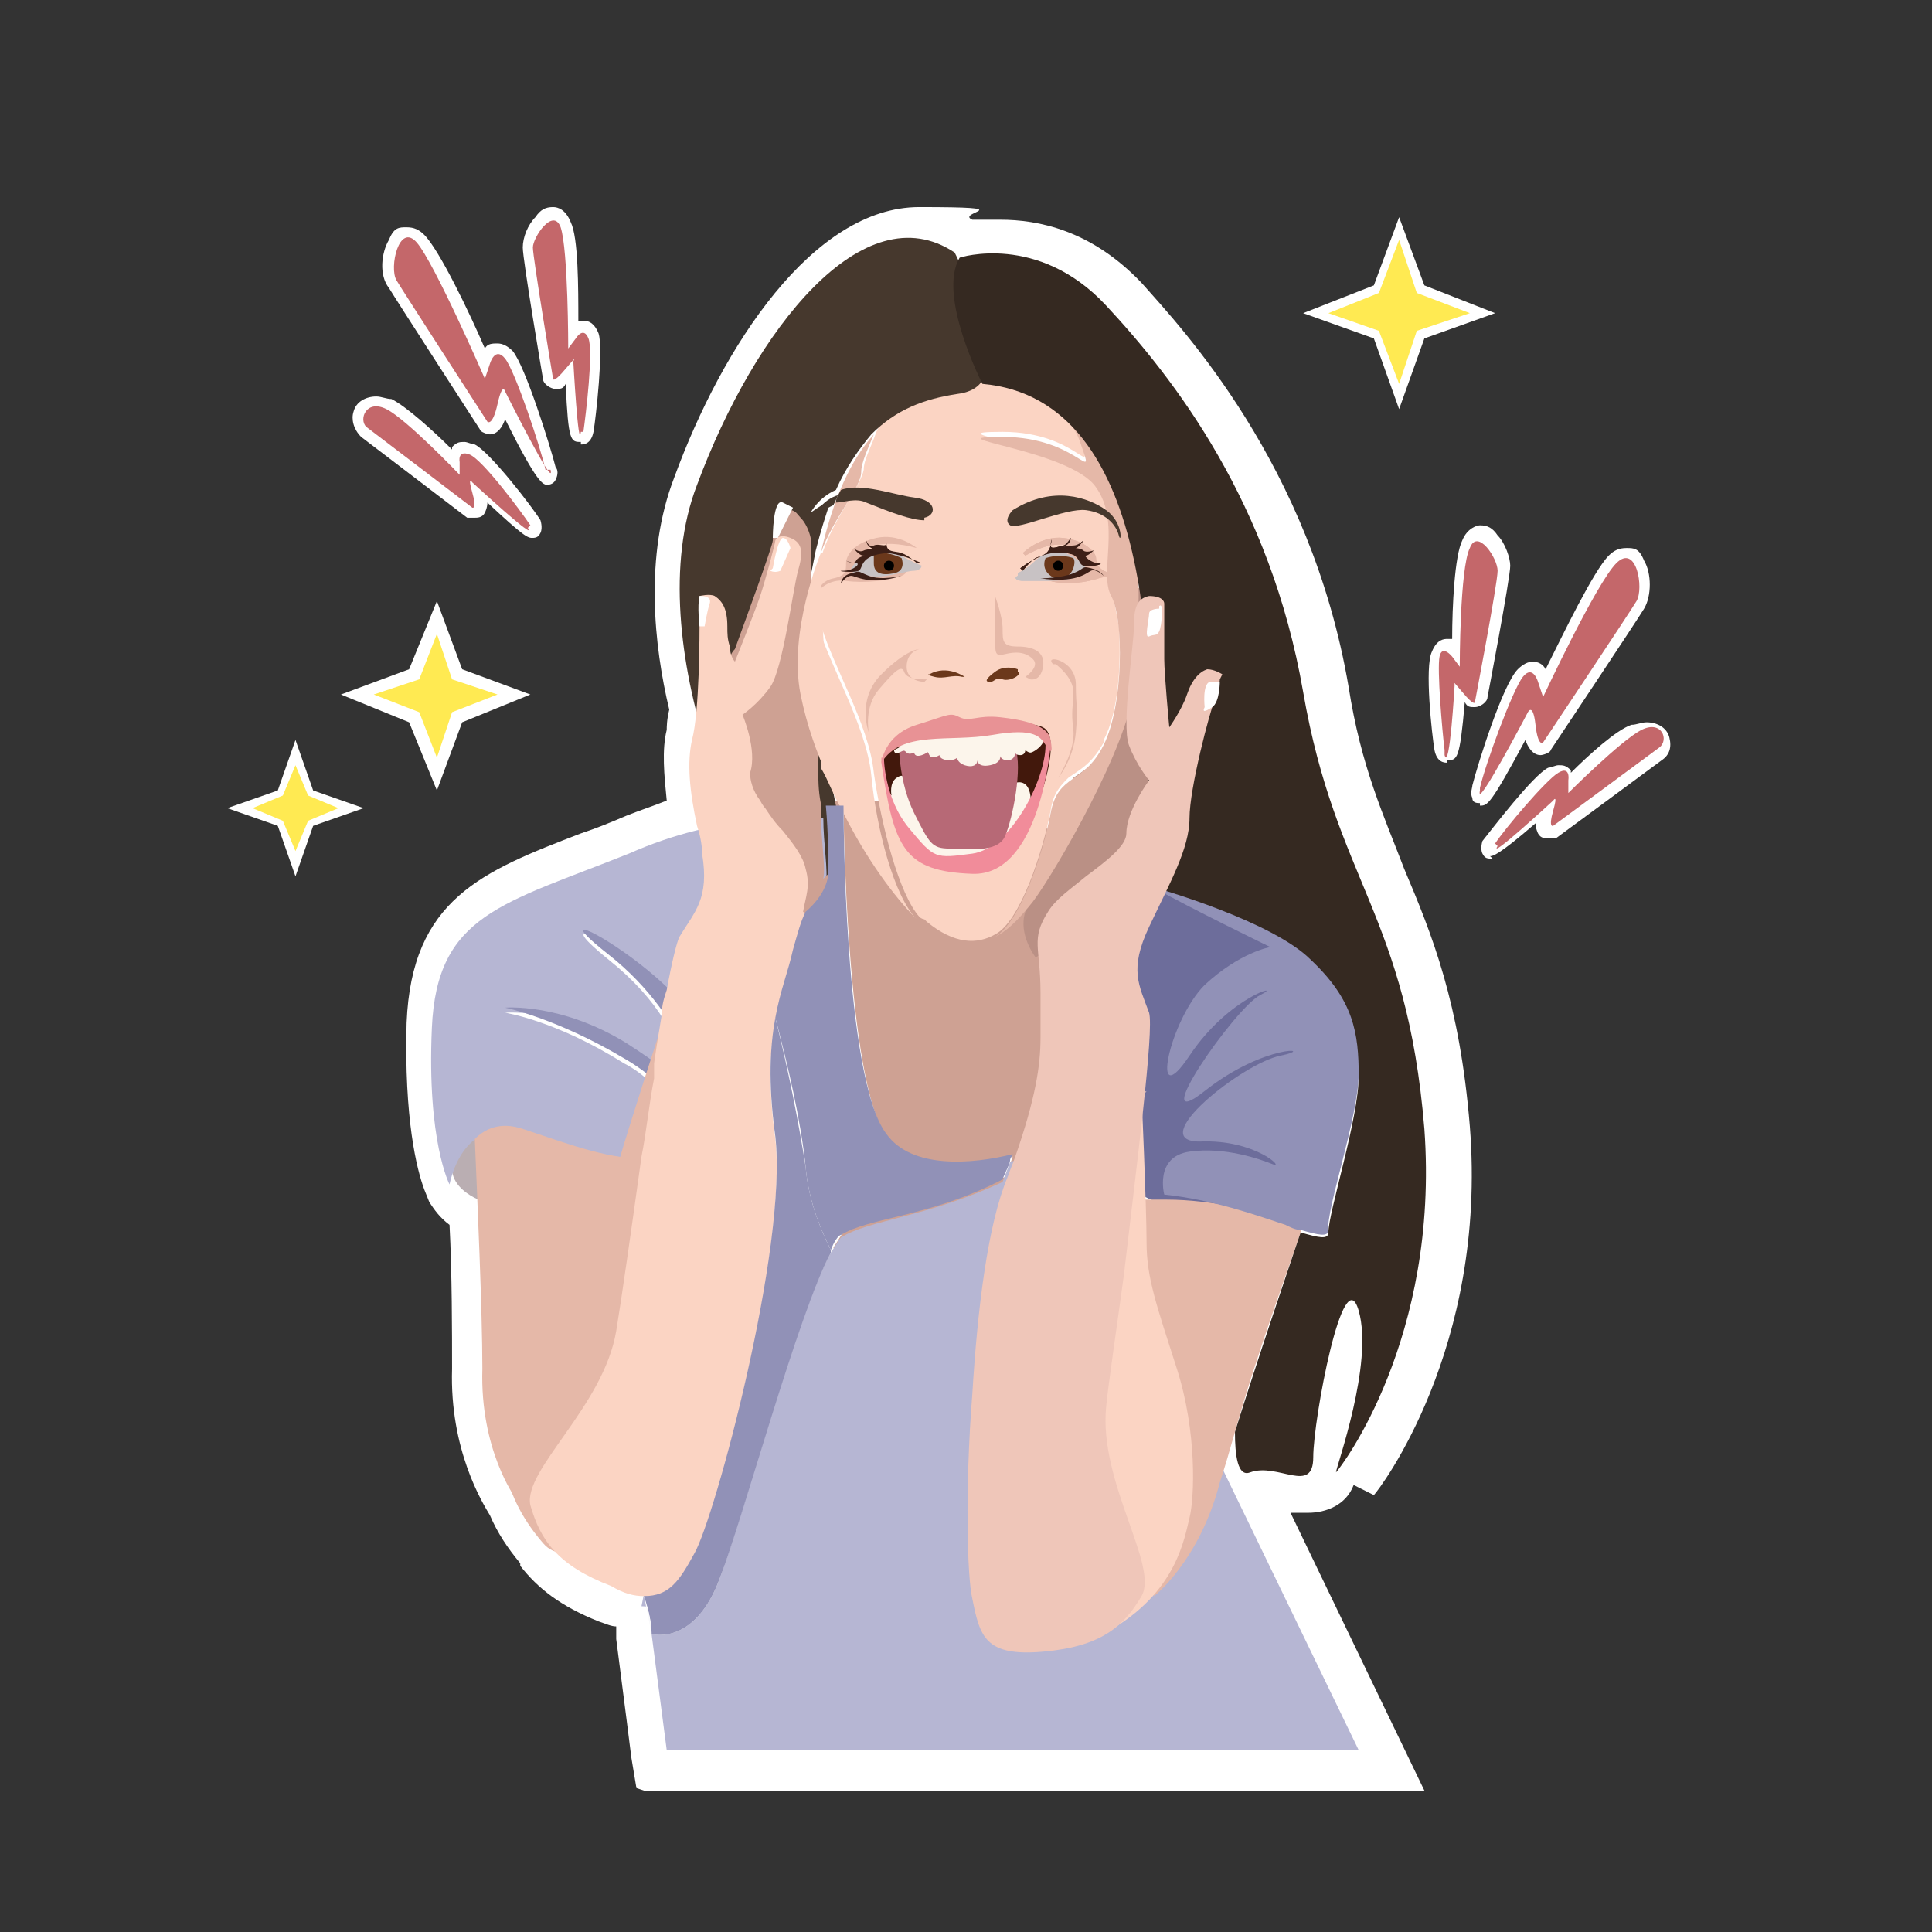 <?xml version="1.0" encoding="UTF-8"?>
<svg id="Livello_1" data-name="Livello 1" xmlns="http://www.w3.org/2000/svg" version="1.1" viewBox="0 0 76.5 76.5">
  <rect x="0" y="0" width="76.5" height="76.5" fill="#333333" stroke="none"/>
  <defs>
    <style>
      .cls-1 {
        fill: #baaeb2;
      }

      .cls-1, .cls-2, .cls-3, .cls-4, .cls-5, .cls-6, .cls-7, .cls-8, .cls-9, .cls-10, .cls-11, .cls-12, .cls-13, .cls-14, .cls-15, .cls-16, .cls-17, .cls-18, .cls-19, .cls-20, .cls-21, .cls-22, .cls-23, .cls-24 {
        stroke-width: 0px;
      }

      .cls-2 {
        fill: #efc6b9;
      }

      .cls-3 {
        fill: #6b381b;
      }

      .cls-4 {
        fill: #e89295;
      }

      .cls-5 {
        fill: #352921;
      }

      .cls-6 {
        fill: #fbd4c3;
      }

      .cls-7 {
        fill: #000;
      }

      .cls-8 {
        fill: #9191b7;
      }

      .cls-9 {
        fill: #e5b8a8;
      }

      .cls-10 {
        fill: #b76976;
      }

      .cls-11 {
        fill: #c4676a;
      }

      .cls-12 {
        fill: #c8c2c4;
      }

      .cls-13 {
        fill: #f9f9fb;
      }

      .cls-14 {
        fill: #46382d;
      }

      .cls-15 {
        fill: #3d1f17;
      }

      .cls-16 {
        fill: #42180c;
      }

      .cls-17 {
        fill: #6d6d9b;
      }

      .cls-18 {
        fill: #cea193;
      }

      .cls-19 {
        fill: #f18c9a;
      }

      .cls-20 {
        fill: #fcf5eb;
      }

      .cls-21 {
        fill: #ffea52;
      }

      .cls-22 {
        fill: #fff;
      }

      .cls-23 {
        fill: #b6b6d3;
      }

      .cls-24 {
        fill: #ba9085;
      }
    </style>
  </defs>
  <g>
    <path class="cls-22" d="M59.1,34c-.2,0-.3,0-.4-.2-.1-.2,0-.5,0-.5.4-.5,2-2.6,2.6-2.9.1,0,.3-.1.4-.1.2,0,.3,0,.5.2,0,0,0,0,0,.1.7-.7,1.8-1.7,2.4-1.9.2,0,.4-.1.6-.1.4,0,.8.2.9.6.1.4,0,.7-.3.9-.4.3-4.2,3.1-4.2,3.1,0,0-.2,0-.3,0-.1,0-.3,0-.4-.2,0,0-.1-.2-.1-.4-1.5,1.3-1.7,1.3-1.8,1.3Z"/>
    <g id="Tracciato_28-2" data-name="Tracciato 28-2">
      <path class="cls-11" d="M59.2,33.4c.4-.6,2-2.5,2.5-2.8s.4.3.4.3v.5c0,0,2.1-2.1,2.9-2.5s1.1.4.7.7c-.4.3-4.2,3.1-4.2,3.1,0,0-.2.1,0-.6s0-.4,0-.4c0,0-2.6,2.4-2.2,1.8Z"/>
    </g>
    <path class="cls-22" d="M57.3,30.2c-.1,0-.4,0-.5-.5-.1-.6-.4-3.3-.1-3.9.2-.5.5-.5.6-.5s.1,0,.2,0c0-1.3.1-3.3.4-3.9.2-.5.6-.6.7-.6.3,0,.5.1.7.4.3.3.5.9.5,1.2,0,.5-.9,5.2-.9,5.2,0,.2-.3.4-.5.4s-.3,0-.4-.2c-.2,2.3-.3,2.3-.7,2.3Z"/>
    <g id="Tracciato_29-2" data-name="Tracciato 29-2">
      <path class="cls-11" d="M57.2,29.7c-.1-.8-.3-3.2-.2-3.7s.5,0,.5,0l.3.4s0-3.9.4-4.7c.3-.8,1.1.4,1.1.9s-.9,5.2-.9,5.2c0,0,0,.2-.5-.4s-.3-.3-.3-.3c0,0-.2,3.5-.4,2.8Z"/>
    </g>
    <path class="cls-22" d="M58.6,31.8c-.1,0-.3,0-.3-.2-.1-.2,0-.4,0-.5.2-.8,1.2-4,1.8-4.6.2-.2.4-.3.6-.3s.4.1.5.3c.7-1.4,1.9-3.9,2.5-4.5.2-.2.4-.3.7-.3s.5,0,.7.5c.3.5.3,1.4,0,1.9-.3.5-3.7,5.6-3.7,5.6,0,.1-.3.2-.4.2-.3,0-.5-.3-.6-.6-1.4,2.6-1.5,2.6-1.8,2.6Z"/>
    <g id="Tracciato_30-2" data-name="Tracciato 30-2">
      <path class="cls-11" d="M58.6,31.2c.2-.9,1.3-3.9,1.7-4.4s.6.2.6.2l.2.6s2.1-4.5,2.9-5.3,1.1,1,.8,1.5-3.7,5.6-3.7,5.6c0,0-.2.2-.3-.7s-.3-.5-.3-.5c0,0-2.1,4-1.9,3.1Z"/>
    </g>
  </g>
  <g>
    <path class="cls-22" d="M21,21.3c.2,0,.3,0,.4-.2.1-.2,0-.5,0-.5-.3-.5-2-2.7-2.6-3-.1,0-.3-.1-.4-.1-.2,0-.3,0-.5.2,0,0,0,0,0,.1-.7-.7-1.8-1.7-2.4-2-.2,0-.4-.1-.6-.1-.4,0-.8.2-.9.6-.1.3,0,.7.3,1,.4.3,4.2,3.2,4.2,3.2,0,0,.2,0,.3,0,.1,0,.3,0,.4-.2,0,0,.1-.2.1-.4,1.5,1.4,1.6,1.4,1.8,1.4Z"/>
    <g id="Tracciato_28-2-2" data-name="Tracciato 28-2">
      <path class="cls-11" d="M21,20.8c-.4-.6-1.9-2.6-2.4-2.8s-.4.3-.4.3v.5s-2.1-2.2-2.9-2.6-1.1.4-.8.7c.4.3,4.2,3.2,4.2,3.2,0,0,.2.1,0-.6s0-.4,0-.4c0,0,2.6,2.4,2.2,1.8Z"/>
    </g>
    <path class="cls-22" d="M23,17.6c.1,0,.4,0,.5-.5.1-.6.4-3.3.2-3.9-.2-.5-.5-.5-.6-.5s-.1,0-.2,0c0-1.3,0-3.3-.3-3.9-.2-.5-.5-.6-.7-.6-.3,0-.5.1-.7.4-.3.3-.5.8-.5,1.2,0,.5.8,5.2.8,5.2,0,.2.3.4.5.4s.3,0,.4-.2c.1,2.3.2,2.3.6,2.3Z"/>
    <g id="Tracciato_29-2-2" data-name="Tracciato 29-2">
      <path class="cls-11" d="M23.1,17.1c.1-.7.4-3.2.2-3.7s-.5,0-.5,0l-.3.4s0-3.9-.3-4.8c-.3-.8-1.1.4-1.1.8s.8,5.2.8,5.2c0,0,0,.2.5-.4s.3-.3.3-.3c0,0,.2,3.6.3,2.8Z"/>
    </g>
    <path class="cls-22" d="M21.6,19.2c.1,0,.3,0,.4-.2.1-.2.1-.4,0-.5-.2-.8-1.2-4-1.7-4.6-.2-.2-.4-.3-.6-.3s-.4,0-.5.2c-.6-1.4-1.8-3.9-2.4-4.5-.2-.2-.4-.3-.7-.3s-.5,0-.7.5c-.3.5-.4,1.4,0,1.9.3.5,3.6,5.6,3.6,5.6,0,.1.3.2.4.2.3,0,.5-.3.6-.6,1.3,2.6,1.5,2.6,1.7,2.6Z"/>
    <g id="Tracciato_30-2-2" data-name="Tracciato 30-2">
      <path class="cls-11" d="M21.6,18.6c-.2-.9-1.2-3.9-1.6-4.4s-.6.2-.6.2l-.2.6s-2-4.6-2.7-5.4-1.1,1-.8,1.5,3.6,5.6,3.6,5.6c0,0,.2.2.4-.7s.3-.5.3-.5c0,0,2,4,1.8,3.1Z"/>
    </g>
  </g>
  <g>
    <polygon class="cls-22" points="54.4 13.4 51.6 12.4 54.4 11.3 55.4 8.6 56.4 11.3 59.2 12.4 56.4 13.4 55.4 16.2 54.4 13.4"/>
    <polygon class="cls-21" points="54.6 11.6 55.4 9.5 56.1 11.6 58.2 12.4 56.1 13.1 55.4 15.2 54.6 13.1 52.6 12.4 54.6 11.6"/>
  </g>
  <g>
    <polygon class="cls-22" points="16.2 28.6 13.5 27.5 16.2 26.5 17.3 23.8 18.3 26.5 21 27.5 18.3 28.6 17.3 31.3 16.2 28.6"/>
    <polygon class="cls-21" points="16.6 26.9 17.3 25.1 17.9 26.9 19.7 27.5 17.9 28.2 17.3 30 16.6 28.2 14.8 27.5 16.6 26.9"/>
  </g>
  <g>
    <polygon class="cls-22" points="11 32.7 9 32 11 31.3 11.7 29.3 12.4 31.3 14.4 32 12.4 32.7 11.7 34.7 11 32.7"/>
    <polygon class="cls-21" points="11.2 31.5 11.7 30.3 12.2 31.5 13.4 32 12.2 32.5 11.7 33.7 11.2 32.5 10 32 11.2 31.5"/>
  </g>
  <path class="cls-22" d="M25.2,70.8l-.2-1.2c0,0-.3-2.4-.6-4.7,0-.1,0-.3,0-.5-.2,0-.4-.1-.7-.2-1.5-.6-2.4-1.3-3.1-2.2h0s0-.1,0-.1c-.5-.6-.9-1.2-1.2-1.9-.3-.5-1.6-2.6-1.5-5.8,0-1.4,0-3.8-.1-5.7-.4-.3-.6-.6-.8-.9h0s-.2-.5-.2-.5h0c-.3-.8-.8-2.8-.7-6.6.2-4.9,3-6,6.9-7.5.6-.2,1.1-.4,1.8-.7.5-.2,1.1-.4,1.6-.6-.1-1-.2-2,0-2.8,0-.1,0-.4.1-.8-.6-2.5-1-6.1.2-9.2,1.9-5.2,5.5-10.7,9.7-10.7s1.4.2,2.1.5c.3,0,.6,0,1.1,0,1.5,0,3.6.4,5.6,2.5,1.6,1.8,6.7,7.2,8.2,16,.5,3.2,1.4,5.1,2.2,7.2,1.1,2.6,2.2,5.3,2.6,10.2.7,8.8-3.6,14.4-3.8,14.6l-.8-.4c-.3.8-1.1,1.1-1.8,1.1s-.5,0-.7,0l5.3,11h-30.9Z"/>
  <g>
    <path class="cls-1" d="M18.9,43.7s-1.4,2-.9,3,2.4,1.2,2.4,1.2c0,0,.5-6.2-1.5-4.3Z"/>
    <path class="cls-18" d="M43.7,40c-.2,1-.5,2.3-.9,3.7,0,0,0,0,0,0,0,0,0,0,0,0,0,0,0,.1,0,.2,0,0,0,0,0,0-.2.7-.4,1.5-.7,2.3-1.4,4.6-3.1,9.4-3.1,9.4,0,0-.2-.1-.6-.4-1.2-.8-3.9-2.8-5.4-5.8.2-.3.3-.5.4-.6,1.1-.7,3.4-.8,6.4-2.2.1-.3.2-.5.3-.8-1.6.4-3.9.6-5-.8-1.6-2.2-1.7-13-1.7-13,0,0-.2,0-.7,0,0,1,.2,2.1.1,2.6,0,.9-.9,1.6-.9,1.6-.1.4-.3.8-.5,1.5-.2.9-.5,1.6-.7,2.7-.2-.7-.4-1.4-.5-2.1-.5-2.1-1-4-1.1-5.1h0c0-.3,0-.6,0-.8,0-.2.1-.3.3-.3.2,0,.5-.1.9-.2h0c.7-.1,1.6-.2,2.4-.2.9,0,1.6,0,1.6,0l6.6.4s1,1.1,1.8,2.8c.7,1.4,1.2,3.2.9,5.2Z"/>
    <path class="cls-6" d="M43.7,29.4c-.5.9-1,1.1-1.4,1.4-.3.3-.6.6-.7,1.3-.3,1.6-1.2,4.4-2.2,4.9,0,0,0,0,0,0,0,0,0,0,0,0-.7.4-1.6.4-2.7-.5,0,0,0,0-.1-.1,0,0-.1,0-.2-.1h0c-.8-.9-1.5-3.6-1.8-5.7-.2-2-1.7-4.3-2.2-6.2,0-.3-.1-.5-.1-.8,0-.3,0-.5,0-.8,0-.3.2-.6.3-1,.5-1.4,1.5-2.6,1.6-3.2,0-.4.3-.9.5-1.5.3-.6.6-1.2.6-1.3h0c1.3-1.2,2.3-1.4,2.3-1.4.5,0,1-.1,1.5,0,.2,0,.4,0,.6,0,0,0,2.6,1.3,3.1,3,.5,1.7-.1-.3-3.1-.3s2.6.5,3.7,2c1,1.5.2,3.4.6,4.3.1.3.2.8.3,1.4.1,1.4,0,3.4-.6,4.5Z"/>
    <path class="cls-14" d="M39.1,14.5c-.1.6-.4,1-1.2,1.1-1.3.2-2.4.6-3.4,1.6-.5.6-1,1.3-1.4,2.2-.7.3-1,.9-1,.9,0,0,.4-.3.8-.5-.2.6-.4,1.2-.6,2-.1.5-.2,1.1-.4,1.7-1,6.1.7,6.1,1,7.2,0,.2.1.7.2,1.2h0c.1,1.8,0,4.8-1.4,4.2-2-.8-6.5-10.7-4.1-16.9,2.3-6.2,6.6-11.6,10.2-9.2,0,0,1.4,2.7,1.2,4.3Z"/>
    <path class="cls-23" d="M25.5,63.1h0c-.7-2.9-2.4-7.4-2.4-7.4,0,0,2.9-3.3,5-6.3h0c.6-.9,1.1-1.7,1.5-2.4.4-.8.7-1.5.7-2,0-.9-.3-2.3-.7-3.5-.6-1.9-1.2-3.4-.9-1.9.3,1.5.4,3.3.4,4.4,0,.7,0,1.2,0,1.2,0,0,0-.2-.1-.6-.2-.8-.6-2.4-1.4-3.9-.2-.5-.6-1-1.1-1.4-1.9-1.9-5-3.4-2.4-1.3,1,.8,1.7,1.6,2.2,2.4,1.3,1.8,1.5,3.5,1.6,3.6,0,0-.5-.7-1.9-1.7-.3-.2-.7-.5-1.2-.8-2.5-1.6-4.8-1.4-4.8-1.4,0,0,2,.3,4.7,2,.4.2.8.5,1.1.8,1.3,1.1,2.3,2.5,2.8,3.3h0c0,0,0,.1.1.2.2.3.3.4.3.5,0,0,0,0,0,0,0,0-.2-.1-.5-.2-.6-.2-1.6-.6-2.6-.7,0,0-.1,0-.2,0-.1,0-.3,0-.4,0-1.5,0-2.8-.5-4.7-1.2-.8-.3-1.4,0-1.9.4-.7.6-.9,1.7-.9,1.7,0,0-.9-1.7-.7-6.2.2-4.5,2.8-4.9,7.8-6.9.9-.4,1.8-.7,2.6-.9.4-.1.8-.2,1.1-.3.1,0,.3,0,.4,0,.5,0,.9-.2,1.3-.2.3,0,.6,0,.9,0h0c.6,0,1,0,1.4,0,0,1,.2,2.1.1,2.6,0,.9-.9,1.6-.9,1.6-.1.4-.3.8-.5,1.5-.2.9-.5,1.6-.7,2.7s-.3,2.5,0,4.7c.5,4.4-2.4,15.1-3.2,16.5-.6,1-.9,1.7-2,1.6Z"/>
    <path class="cls-23" d="M53.8,69.3h-27.4s-.3-2.3-.6-4.6c0,0,1.7.5,2.7-2.2.9-2.4,3.1-10.6,4.4-12.9.2-.3.3-.5.4-.6,1.1-.7,3.4-.8,6.4-2.2.1-.3.2-.5.3-.8h0c.9-.2,1.5-.4,1.5-.4h0s.5.8.5.8l2.3,4.2,3.4,6.1,6.1,12.6Z"/>
    <path class="cls-17" d="M50.8,50l-6.7-3.2.3-11s.2-1.3,2.9,0,4.2,1.4,4.4,2.6-.8,11.5-.8,11.5Z"/>
    <path class="cls-9" d="M51.6,48.4s0,.1-.1.4c-.4,1.2-1.8,5-2.6,7.9-.2.7-.4,1.4-.6,2-.8,3.1-2.6,4.5-2.6,4.5,0,0-3.4-15.1-.9-15.7.2,0,.3,0,.5,0,0,0,.1,0,.2,0,.2,0,.5,0,.7,0h0c1.8,0,3.8.5,4.9.8.4.1.7.2.7.2Z"/>
    <path class="cls-8" d="M53.8,42.5c0,1.7-1.3,5.4-1.2,6.2,0,.3-.4.2-1.1,0-.2,0-.4-.1-.6-.2-1.2-.4-2.9-1-4.8-1.2h0s-.4-1.5,1-1.7c1.4-.2,2.8.3,3.3.5.5.2-.7-1-2.9-.9-2.2,0,1.7-3.1,3.2-3.4,1.5-.3-.6-.5-3,1.4s1.2-3.3,2.2-3.8c1-.5-1.2,0-2.8,2.4-1.6,2.4-.8-1.4.6-2.8,1.4-1.3,2.6-1.5,2.6-1.5,0,0-3.1-1.5-4.7-2.4-.2,0-.3-.2-.4-.2,0,0,0,0-.1,0,0,0,0,0,.1,0,.8.2,5.2,1.5,6.7,3,1.7,1.6,2,2.9,1.9,4.6Z"/>
    <path class="cls-24" d="M46.6,28.9s-.4,5.4-2.2,6.9c-1.8,1.5-3.4,2.1-3.4,2.1,0,0-.7-.9-.4-1.8.2-.9,1.6-4.5,1.6-4.5l.3-.8c.4-.3.9-.5,1.4-1.4.6-1.1.7-3.1.6-4.5l.5-1.5s.5-.8,1.1-.8c.6,0,.4,1.1.4,1.3,0,.3.3,5,.3,5Z"/>
    <path class="cls-16" d="M36.6,28.9s-1.5.5-1.6,1.1.2,1.9.8,2.7,2.8,1,2.9,1,2.2-1.6,2.3-1.7,1.1-2.8.3-3.2-4.6,0-4.6,0Z"/>
    <path class="cls-9" d="M34.6,17.2c-.2.5-.5,1.1-.5,1.5,0,.6-1.1,1.8-1.6,3.2.5-2.2,1.2-3.7,2.1-4.7Z"/>
    <path class="cls-6" d="M33.3,32h0c-.3-.5-.5-1.1-.8-1.6,0-.4,0-.6,0-.6l-.2-5.3c.5,1.8,2,4.2,2.2,6.2.2,2.1.9,4.8,1.8,5.7-.9-.9-2-2.4-2.9-4.2Z"/>
    <path class="cls-9" d="M44.9,27.2c-.2,2.3-3.1,7.3-4,8.5-.4.5-.9,1.1-1.5,1.4,0,0,0,0,0,0,1-.6,1.9-3.3,2.2-4.9.3-1.6,1.3-1.1,2.1-2.7.8-1.6.8-5,.3-5.9-.5-.9.4-2.9-.6-4.3-1-1.5-6.7-2-3.7-2s3.7,2,3.1.3c-.5-1.7-3.1-3-3.1-3,1.9.3,3.6,1.3,4.5,3.4,1.2,2.9.9,7,.7,9.3Z"/>
    <path class="cls-20" d="M35.3,31.5s-.1-.5.2-.7.3,0,.4.2,1,1.9,2.2,2,2.1-2,2.1-2c0,0,.5-.2.6.5s-.9,2-1.6,2.3-2,.3-2.7-.1-1.3-2.3-1.3-2.3Z"/>
    <path class="cls-19" d="M35,30s0,1.6,1,2.8,1,1.2,2.5,1,2.9-2.9,2.9-4.3h.2c0,0-.4,5.2-3.1,5.1s-3.1-1-3.6-4.4v-.2Z"/>
    <path class="cls-10" d="M35.6,29.6s0,1.4.6,2.6.7,1.4,1.4,1.4,1.9.2,2.2-.5.7-2.7.4-3.5-4.6-1-4.6,0Z"/>
    <path class="cls-20" d="M35.4,29.7s0,.2.2.1.2-.1.3,0,.3,0,.3,0c0,0,0,.2.3.1s.2-.2.3,0,.4,0,.4,0c0,0,0,.2.4.2,0,0,.2,0,.3-.1,0,0,0,.2.3.3s.5,0,.5-.2c0,0,0,.3.5.2s.4-.4.4-.4c0,0,0,.2.3.2s.3-.3.3-.3c0,0,0,.1.2.1s.2-.2.2-.2c0,0,.1.1.2.1s.4-.2.5-.4,0-.4,0-.4c0,0-.4-.3-1.1-.3s-4,0-4.6.9Z"/>
    <path class="cls-4" d="M34.9,30.2s.1-1.1,1.4-1.5,1.3-.5,1.7-.3.7-.1,1.6,0,1.9.3,2,.9,0,.5-.2.2-.4-.7-2.1-.4-3.6-.2-4.4,1.1Z"/>
    <path class="cls-9" d="M36.6,27s-.7,0-.7-.6.5-.7.5-.7c0,0-.5,0-1.5,1s-.5,2.3-.5,2.3c0,0-.2-1,.4-1.7s.9-1,1-.7.6.3.9.3Z"/>
    <path class="cls-9" d="M40.6,26.8s.6-.4.3-.7-.7-.3-1.1-.2-.4,0-.4-.7,0-1.6,0-1.6c0,0,.3.8.3,1.3s0,.7.6.7,1.1.2,1,.8-.5.5-.5.5Z"/>
    <path class="cls-9" d="M41.8,26.3s.7.5.7,1.1-.1.7,0,1.5-.6,1.9-.6,1.9c0,0,.6-.7.7-1.8s0-.9,0-1.9-1.3-1.2-.9-.8Z"/>
    <path class="cls-3" d="M40.3,26.5s-.5-.2-.9.1-.4.4-.2.4.2-.2.5-.1.8-.2.6-.3Z"/>
    <path class="cls-3" d="M38.2,26.8s-.7-.5-1.4-.1c0,0-.2,0,.2.1s.7-.1,1.1,0Z"/>
    <path class="cls-14" d="M40.1,20.2s-.4.4-.1.6,2.2-.7,3-.6,1.2.6,1.3,1,.2-.5-.5-1-2.1-1-3.7,0Z"/>
    <path class="cls-14" d="M33.2,19.5c0,.1-.1.3-.2.5-.4.2-.8.4-.8.5,0,0,.3-.7,1-.9Z"/>
    <path class="cls-14" d="M36.6,20.6c-.5,0-1.3-.3-2.3-.7-.4-.2-.9,0-1.2,0,0-.2.1-.3.2-.5,0,0,0,0,0,0,.8-.3,2.1.2,2.9.3.9.1.9.7.4.8Z"/>
    <g>
      <path class="cls-9" d="M40.5,21.9s.7-.7,1.6-.6,1.3.6,1.3.8.1.5.6.6.6.4.6.4c0,0-.5-.4-1.1-.2s-1.6.3-2.2,0,0-.8,0-.8c0,0,1-.3,1.3-.1s.2-.3-.3-.4-1,0-1.7.4Z"/>
      <path class="cls-12" d="M40.3,22.7s.4-.2.7-.5.9-.5,1.4-.2.6.4.6.6-.7.4-1.4.4-.9,0-1.1,0-.4-.1-.2-.2Z"/>
      <path class="cls-3" d="M41.4,22.1s-.2.4.2.7.8,0,.9-.3,0-.4,0-.4c0,0-.5-.2-1.1,0Z"/>
      <circle class="cls-7" cx="41.9" cy="22.4" r=".2"/>
      <circle class="cls-22" cx="41.7" cy="22.3" r="0"/>
      <path class="cls-15" d="M41.2,22.9s.8,0,1.3-.2.3-.3.7-.2.5.3.5.3c0,0-.3-.3-.5-.2s-.6.5-2,.3Z"/>
      <path class="cls-15" d="M40.5,22.6s.3-.4.5-.5.5-.1.6-.5,0-.2,0,0,.4,0,.5,0,.3-.3.3-.3c0,0,0,.2-.2.3s.1,0,.3,0,.4-.2.4-.2c0,0-.2.3-.3.3s.2,0,.3.1.4,0,.4,0c0,0-.2.2-.3.2s.2.3.5.3-.3.2-.6.1,0-.6-1.2-.5c0,0-.5,0-1.3.6Z"/>
    </g>
    <path class="cls-6" d="M45.2,43.3s.2,4.5.2,5.9.4,2.5,1.2,5,.7,5.1.5,5.9-.5,2.8-2.9,4.3-4.6-7.1-2.1-13.7,3.3-7.5,3.3-7.5Z"/>
    <path class="cls-8" d="M30.3,45c0,.5-.2,1.2-.7,2l-.5-.3s0,0,0,0c0-.2-.1-.3-.3-.5-.6-.9-2-3.1-4.1-4.3-2.7-1.6-4.7-2-4.7-2,0,0,2.2-.2,4.8,1.4,2.5,1.6,3.1,2.5,3.1,2.5,0,0-.5-3.4-3.8-6-3.3-2.6,2.4.5,3.5,2.8,1.1,2.3,1.5,4.6,1.5,4.6,0,0,0-3.2-.5-5.6-.5-2.4,1.5,2.9,1.6,5.4Z"/>
    <path class="cls-9" d="M26,45.9c-.3,3.8-5.6,13.4-5.6,13.4,0,0-1.4-1.9-1.3-5.1,0-2.3-.2-6.7-.3-9.1.4-.4,1-.7,1.9-.4,2.1.7,3.4,1.2,5.1,1.2s.1,0,.2,0Z"/>
    <path class="cls-18" d="M32.8,34.6c0,.9-.9,1.6-.9,1.6,0,0-.5-.4-1.2-1.1-.5-.5-1-1.1-1.6-1.9,0,0,0,0,0,0h0c-.1-.2-.2-.4-.3-.7-.7-2.3.1-6.4.1-6.4,0,0,0-.2.2-.4.4-1.1,1.5-4.1,1.5-4.3,0-.3.2-1.4.7-1.2.2,0,.3.2.4.3.3.3.4.8.4.8v1.7c0,0,.1,1.6.1,1.6l.2,5.3s0,.2,0,.6c0,.3,0,.8.1,1.3,0,0,0,.1,0,.2,0,0,0,.1,0,.2,0,1,.2,2.1.1,2.6Z"/>
    <path class="cls-9" d="M26.3,40.3s-1.4,4.3-1.8,5.7-1,2.3-2.5,4.5-2.1,4.7-2.1,5.6-.3,2.8,1.6,5,6.4-5.6,5.8-12.6c-.6-7-1.1-8.1-1.1-8.1Z"/>
    <path class="cls-6" d="M31.9,36.2c-.1.4-.3.8-.5,1.5-.2.9-.5,1.6-.7,2.7s-.3,2.5,0,4.7c.5,4.4-2.4,15.1-3.2,16.5-.6,1-.9,1.7-2,1.6h0c-.4,0-.8-.1-1.3-.4-2.1-.8-2.8-1.8-3.2-3.2-.3-1.4,2.9-3.9,3.4-6.9.2-1.2.6-4,1-6.9.2-1,.3-2.1.5-3.1,0-.2,0-.4,0-.6.1-.7.2-1.3.3-1.9,0-.4.1-.7.2-1,.2-1.1.4-1.9.5-2.1.6-1,1.2-1.5.9-3.3,0-.4-.1-.8-.2-1.1-.3-1.4-.4-2.5-.2-3.4.3-1.1.3-4.2.3-4.8,0-.5,0-.9,0-.9,0,0,.4-.1.6,0,.3.2.5.5.5,1.2,0,.3,0,.5.1.8,0,.4.2.6.2.6,0,0,.8-2,1-2.6.2-.6.6-2.1.6-2.2,0,0,.1-.3.6-.1.5.2.5.6.3,1.3-.2.7-.6,3.9-1.1,4.6-.5.7-1.1,1.1-1.1,1.1,0,0,.6,1.4.3,2.3,0,.3.1.7.4,1.1h0c0,0,.1.2.2.3.2.3.4.6.7.9.4.5.8,1,.9,1.5.2.7,0,1.1-.1,1.7Z"/>
    <path class="cls-5" d="M52.9,58.3c0-.2,1.5-4.3.9-6.4-.6-2.1-1.8,4.3-1.8,5.8s-1.4.2-2.5.6c-.5.2-.6-.7-.6-1.6.9-2.9,2.2-6.7,2.6-7.9.7.2,1.1.3,1.1,0,0-.8,1.2-4.5,1.2-6.2,0-1.7-.2-3-1.9-4.6-1.5-1.5-5.9-2.8-6.7-3,.8-8.4.5-19.2-6.3-19.8,0,0-1.8-3.5-.9-5,0,0,3.1-1,5.8,1.9,2.7,2.9,6.5,7.8,7.8,15.3,1.3,7.5,4.1,8.8,4.8,17.3.6,8.3-3.3,13.4-3.5,13.6Z"/>
    <g>
      <path class="cls-9" d="M36.3,21.7s-.7-.6-1.6-.4-1.2.7-1.2,1,0,.5-.5.6-.6.5-.6.5c0,0,.4-.5,1.1-.4s1.7,0,2.2-.2,0-.8,0-.8c0,0-1-.2-1.3,0s-.2-.3.2-.4,1-.1,1.7.1Z"/>
      <path class="cls-12" d="M36.5,22.4s-.5-.2-.8-.4-1-.4-1.5,0-.5.5-.5.6.8.3,1.4.2.9-.2,1.1-.2.4-.2.2-.2Z"/>
      <path class="cls-3" d="M35.7,22.1s.2.5-.3.6-.8,0-.8-.4,0-.4,0-.4c0,0,.5-.1,1.1.2Z"/>
      <circle class="cls-7" cx="35.2" cy="22.4" r=".2"/>
      <circle class="cls-22" cx="35.4" cy="22.2" r="0"/>
      <path class="cls-15" d="M35.7,22.8s-.8.2-1.3,0-.3-.2-.7-.1-.4.4-.4.4c0,0,.2-.3.4-.3s.7.4,2,0Z"/>
      <path class="cls-15" d="M36.3,22.3s-.3-.3-.6-.4-.6,0-.6-.4,0-.2,0,0-.3,0-.5.1-.3-.2-.3-.2c0,0,0,.2.2.3s-.1,0-.3.1-.4-.1-.4-.1c0,0,.2.3.4.3s-.2,0-.3.2-.4,0-.4,0c0,0,.2.1.4.1s-.1.3-.5.3.4.1.6,0,0-.6,1.1-.7c0,0,.5,0,1.4.4Z"/>
    </g>
    <path class="cls-2" d="M48.3,26.9s0,.3-.2.8c-.2.5-1,3.5-1,4.7s-.8,2.6-1.6,4.3c-.8,1.7-.4,2.3,0,3.4.2.7-.5,6.1-1,10.4-.3,2.2-.6,4.2-.7,5.2-.3,3,2.1,6.3,1.4,7.5-.7,1.2-1.6,2-3.9,2.2-2.3.2-2.5-.6-2.8-2.1-.2-.8-.3-4.3,0-8.1.2-3.3.6-6.7,1.4-8.6.1-.3.2-.5.3-.8h0c.8-2.3,1-3.6,1-4.7,0-.6,0-1.2,0-1.8,0-1.8-.4-2.1.3-3.2.3-.5.9-.9,1.5-1.4.8-.6,1.6-1.2,1.6-1.7,0-.9.9-2.1.9-2.1,0,0-.5-.6-.8-1.4-.3-.8.2-4,.2-4.7s.1-1.1.6-1.2c.5,0,.6.2.6.3s0,1.6,0,2.2c0,.6.2,2.7.2,2.7,0,0,.5-.7.7-1.3.2-.6.5-.9.8-1,.3,0,.6.2.6.2Z"/>
    <path class="cls-22" d="M45.9,24.1s-.4,0-.4.2-.2,1,0,.9.3,0,.4-.2.2-1.2,0-1Z"/>
    <path class="cls-22" d="M47.7,28s-.1-.9.2-1h.4c0,0,0,.8-.3,1s-.4.2-.3,0Z"/>
    <path class="cls-22" d="M27.8,23.6s.4,0,.3.3-.2.9-.2.9h-.2s-.1-.8,0-1.2Z"/>
    <path class="cls-22" d="M30.6,22.5s.2-1.2.4-1.2.3.4.3.4l-.4.9s-.2.1-.4,0Z"/>
    <path class="cls-22" d="M30.6,21.3s0-1.6.4-1.4l.4.2-.6,1.2h-.2Z"/>
    <path class="cls-6" d="M32.5,21.9s-1.3,3.1-.8,5.6,1.7,4.5,1.7,4.5c0,0-1.2-7.6-.8-10.1Z"/>
    <g>
      <path class="cls-9" d="M40.5,21.9s.7-.7,1.6-.6,1.3.6,1.3.8.1.5.6.6.6.4.6.4c0,0-.5-.4-1.1-.2s-1.6.3-2.2,0,0-.8,0-.8c0,0,1-.3,1.3-.1s.2-.3-.3-.4-1,0-1.7.4Z"/>
      <path class="cls-12" d="M40.3,22.7s.4-.2.7-.5.9-.5,1.4-.2.6.4.6.6-.7.4-1.4.4-.9,0-1.1,0-.4-.1-.2-.2Z"/>
      <path class="cls-3" d="M41.4,22.1s-.2.4.2.7.8,0,.9-.3,0-.4,0-.4c0,0-.5-.2-1.1,0Z"/>
      <circle class="cls-7" cx="41.9" cy="22.4" r=".2"/>
      <circle class="cls-22" cx="41.7" cy="22.3" r="0"/>
      <path class="cls-15" d="M41.2,22.9s.8,0,1.3-.2.3-.3.7-.2.5.3.5.3c0,0-.3-.3-.5-.2s-.6.5-2,.3Z"/>
      <path class="cls-15" d="M40.5,22.6s.3-.4.5-.5.5-.1.6-.5,0-.2,0,0,.4,0,.5,0,.3-.3.3-.3c0,0,0,.2-.2.3s.1,0,.3,0,.4-.2.4-.2c0,0-.2.3-.3.3s.2,0,.3.1.4,0,.4,0c0,0-.2.2-.3.2s.2.3.5.3-.3.2-.6.1,0-.6-1.2-.5c0,0-.5,0-1.3.6Z"/>
    </g>
    <path class="cls-8" d="M32.9,49.6c-1.3,2.4-3.5,10.6-4.4,12.9-1,2.7-2.7,2.2-2.7,2.2,0-.4-.1-.9-.3-1.5h0c1,0,1.4-.6,2-1.7.8-1.4,3.7-12.1,3.2-16.5-.3-2.2-.2-3.6,0-4.7.5,2,.9,4,1.2,5.9.1,1.2.5,2.3,1,3.3Z"/>
    <path class="cls-13" d="M25.5,63.2c.2.6.3,1.1.3,1.5l-.3-1.5Z"/>
    <path class="cls-8" d="M40,45.9c0,.2-.2.5-.3.8-2.9,1.5-5.3,1.5-6.4,2.2-.1,0-.3.3-.4.6-.5-1-.9-2.1-1-3.3-.2-1.9-.7-4-1.2-5.9.2-1.1.5-1.8.7-2.7.2-.7.3-1.1.5-1.5,0,0,.9-.7.9-1.6,0-.4,0-1.5-.1-2.6.4,0,.7,0,.7,0,0,0,0,10.8,1.7,13,1,1.4,3.4,1.2,5,.8Z"/>
  </g>
</svg>